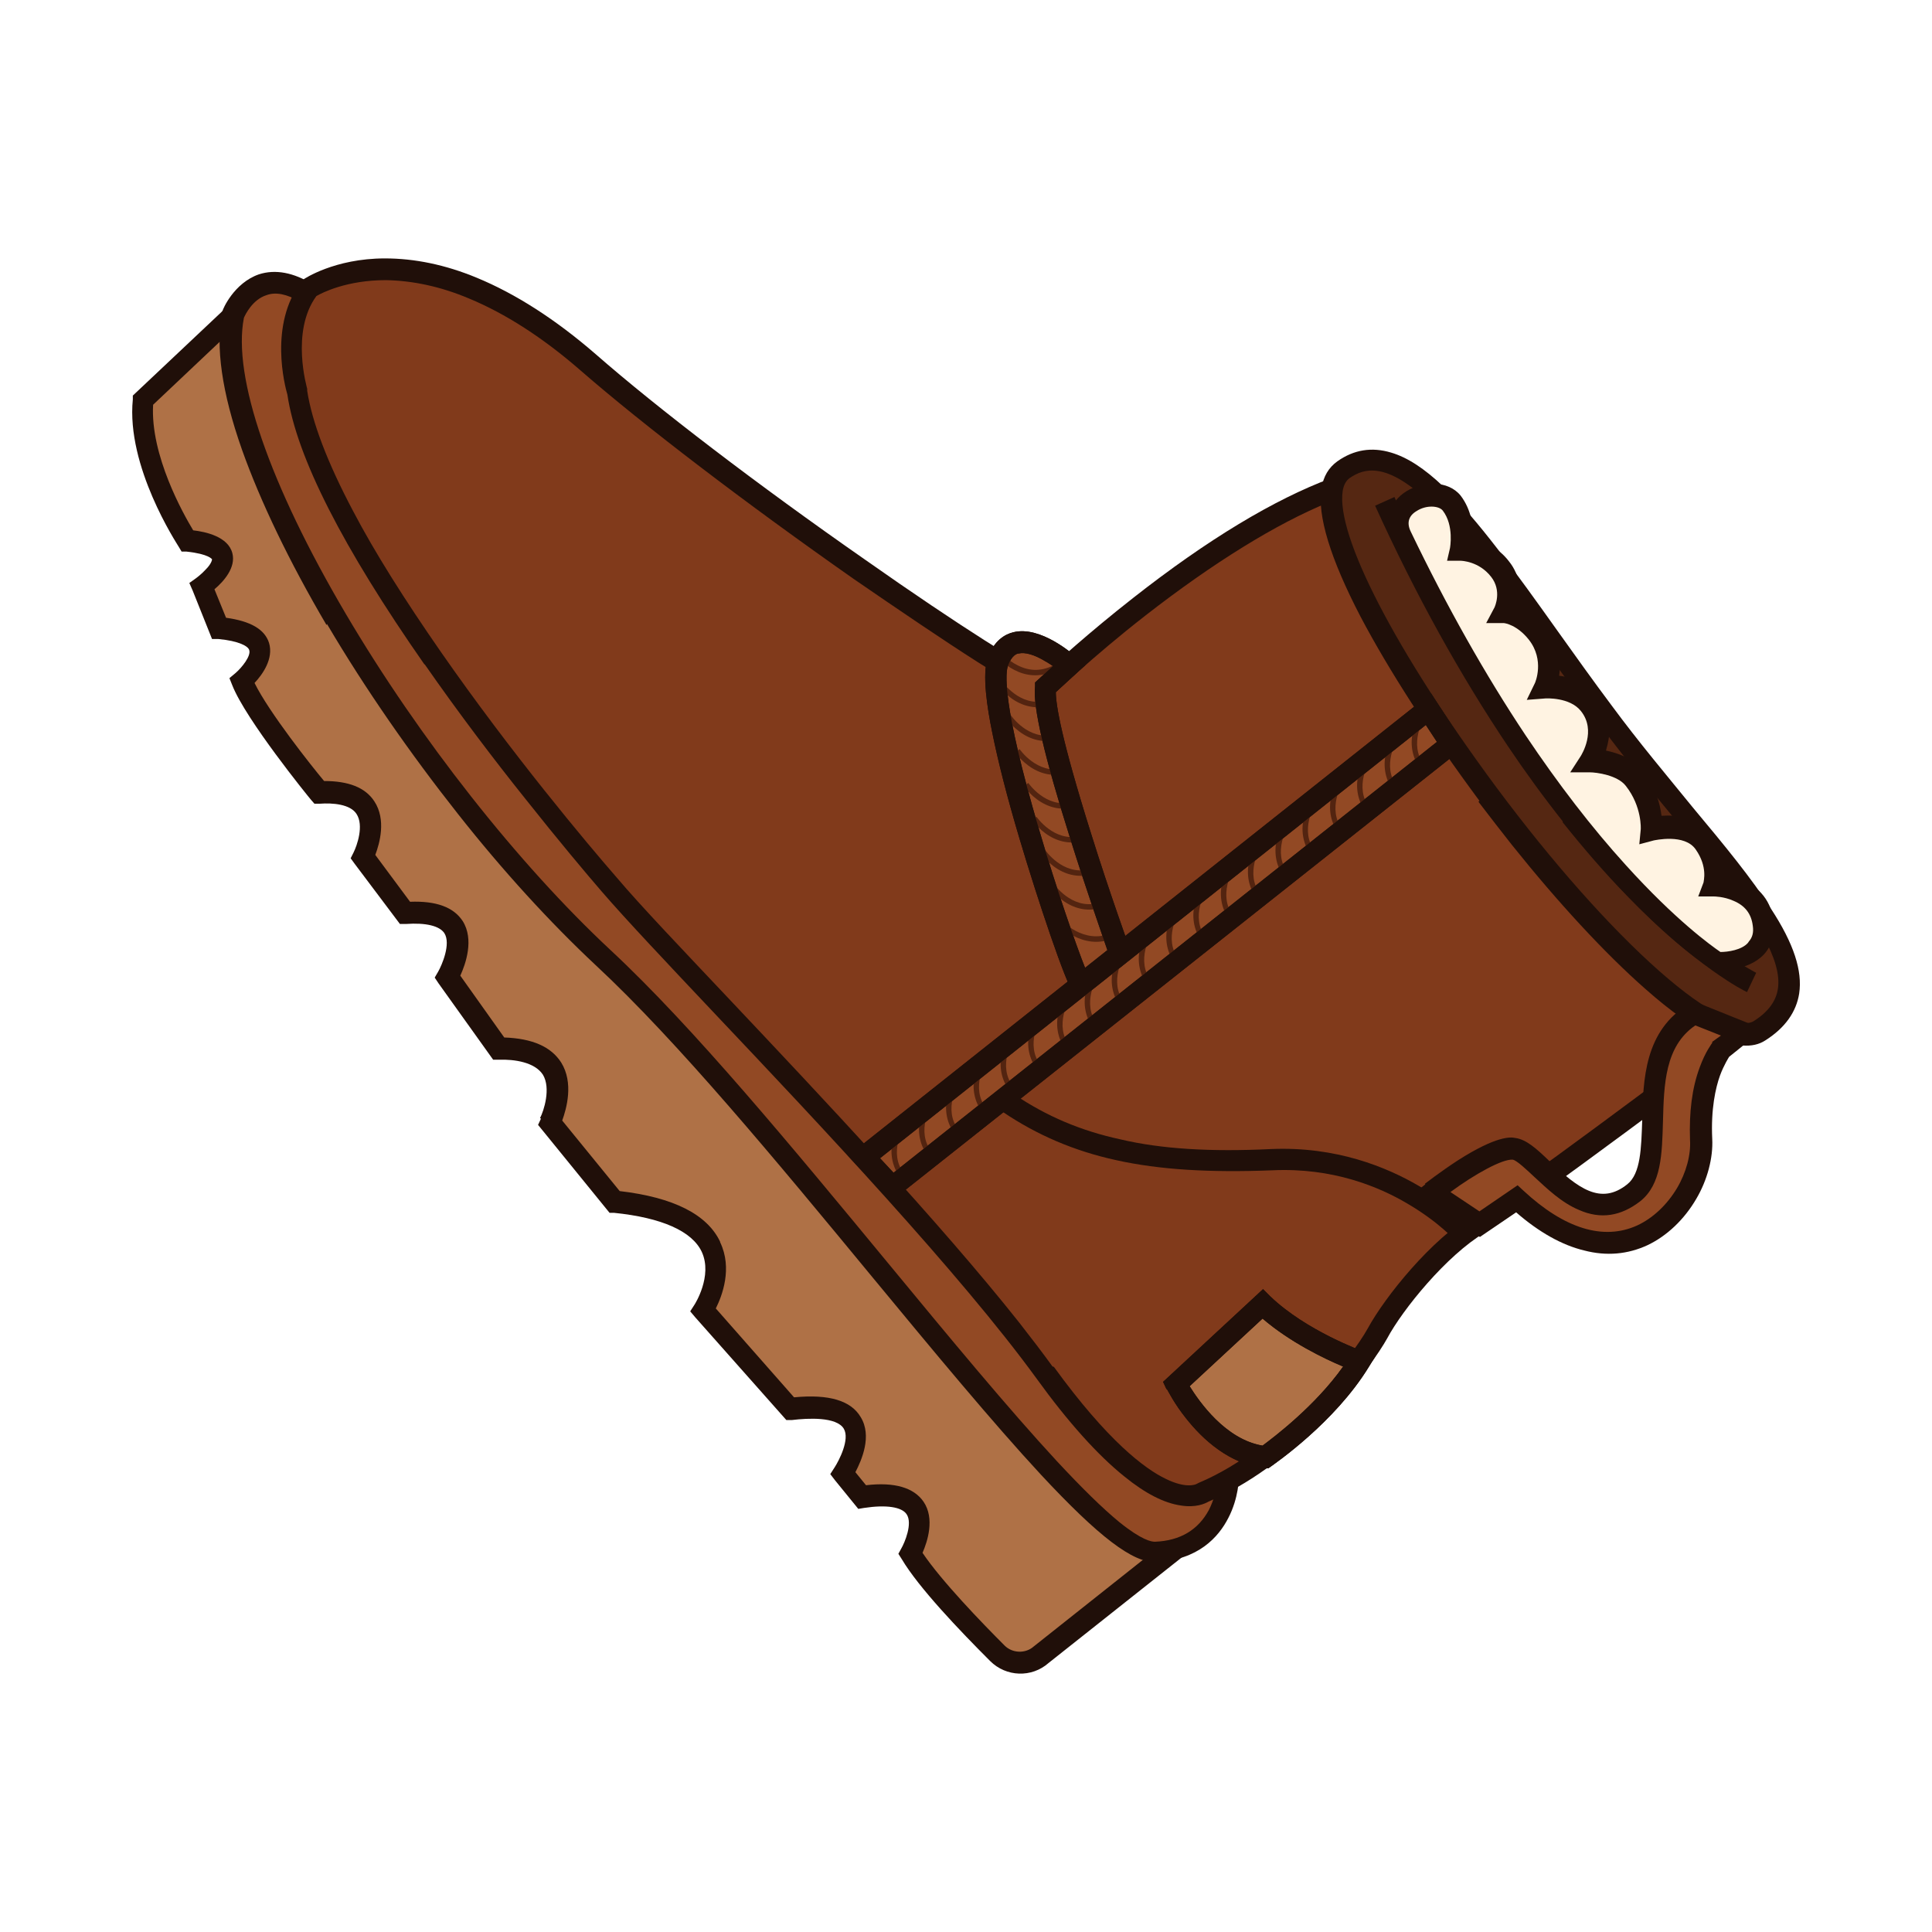 <?xml version="1.0" encoding="UTF-8"?>
<svg id="Layer_5" data-name="Layer 5" xmlns="http://www.w3.org/2000/svg" xmlns:xlink="http://www.w3.org/1999/xlink" viewBox="0 0 40 40">
  <defs>
    <style>
      .cls-1 {
        fill: #532410;
      }

      .cls-2 {
        fill: #af7146;
      }

      .cls-3 {
        fill: #813a1b;
      }

      .cls-4 {
        fill: #fff;
        filter: url(#drop-shadow-3);
      }

      .cls-5 {
        fill: #924924;
      }

      .cls-6 {
        fill: #200f09;
      }

      .cls-7 {
        fill: #552712;
      }

      .cls-8 {
        fill: #fff3e2;
      }
    </style>
    <filter id="drop-shadow-3" x="-4.49" y=".1" width="48.96" height="43.92" filterUnits="userSpaceOnUse">
      <feOffset dx="0" dy="2"/>
      <feGaussianBlur result="blur" stdDeviation="2"/>
      <feFlood flood-color="#000" flood-opacity=".4"/>
      <feComposite in2="blur" operator="in"/>
      <feComposite in="SourceGraphic"/>
    </filter>
  </defs>
  <path class="cls-4" d="M36.1,25.39c.34-.59.51-1.25.48-1.86-.02-.38.03-.65.08-.8.19-.05.36-.12.52-.23.86-.55,1.13-1.26,1.21-1.76.16-1.01-.35-1.93-.75-2.55-.03-.05-.07-.1-.1-.15l-.04-.06s-.04-.05-.05-.08c-.19-.27-.41-.56-.69-.91-.26-.33-.55-.68-.82-1-.31-.38-.67-.81-1.02-1.25-.23-.29-.43-.56-.62-.81-.39-.52-.75-1.03-1.1-1.52-.29-.4-.56-.79-.83-1.15-.06-.12-.13-.23-.22-.33-.07-.08-.13-.15-.19-.21-.08-.11-.17-.22-.25-.32-.09-.12-.18-.23-.27-.33-.08-.18-.17-.35-.29-.5h0s0-.02,0-.02c-.19-.24-.43-.42-.71-.53-.45-.38-.88-.63-1.32-.76-.72-.21-1.46-.09-2.08.34-.19.13-.35.29-.48.48-1.15.52-2.43,1.32-3.81,2.41-.25.19-.5.4-.75.6-.44-.17-.88-.21-1.29-.11-.05.01-.09.03-.14.04-.49-.32-1.16-.77-2.01-1.37-2.17-1.53-4.22-3.09-5.48-4.18-.92-.8-1.86-1.4-2.78-1.77-.79-.32-1.58-.49-2.34-.48-.77,0-1.37.17-1.77.34-.49-.11-.9-.05-1.19.05-.69.23-1.09.73-1.29,1.08l-1.76,1.67-.31.29-.04.43v.08c-.15,1.4.55,2.82.93,3.48l-.03.02.34.84.07.16.4.99.26.64h.03s.07.17.07.17l.06.15c.21.52.75,1.34,1.62,2.43.11.14.18.23.2.25l.07.09.34.42-.05.1.42.56.08.11.95,1.27.31.42-.04.06.43.6.08.12,1.13,1.58.35.49h.31s-.17.34-.17.34l.46.57.09.11,1.4,1.71.3.37.47.05h.09c.41.05.66.12.8.17l-.07.1-.48.73.58.66.11.13,1.88,2.14.35.4v.02s.53.66.53.66l.1.13.48.59.41.5.14-.02.2.32.07.11c.11.18.25.38.43.6.37.47.9,1.05,1.58,1.72.75.75,1.95.79,2.75.11l2.54-2.01c.64-.25,1.15-.71,1.46-1.33.07-.14.13-.28.18-.43.06-.04.13-.09.19-.13l.08-.05.07-.05c.15-.1,1.49-1.03,2.32-2.35.19-.26.34-.5.45-.68.23-.42.89-1.24,1.44-1.64l.11-.07.07-.05c.38.24.77.4,1.16.5.71.17,1.42.11,2.06-.19.62-.29,1.16-.79,1.53-1.43Z"/>
  <path class="cls-2" d="M24.36,32.03l-2.8,2.22c-.26.24-.66.23-.91-.02-.55-.55-1.44-1.48-1.8-2.07,0,0,.82-1.43-1-1.17l-.4-.49s1.08-1.58-1.09-1.33l-1.8-2.05s1.28-1.93-1.83-2.24l-1.34-1.63s.77-1.55-1.06-1.54l-1.06-1.48s.85-1.46-.88-1.32l-.87-1.16s.7-1.42-.9-1.33c0,0-1.33-1.62-1.6-2.31,0,0,1.09-.94-.48-1.1l-.35-.86s1.14-.8-.31-.95c0,0-1.05-1.58-.92-2.91l1.87-1.77,14.46,16.29,5.07,9.23Z"/>
  <path class="cls-6" d="M11.18,23.15c.08-.15.23-.62.06-.9-.17-.26-.59-.32-.91-.31h-.12s-1.13-1.58-1.13-1.58l-.08-.12.07-.12c.08-.14.27-.58.13-.8-.1-.15-.38-.22-.8-.19h-.12s-.94-1.25-.94-1.25l-.08-.11.06-.12c.07-.14.22-.56.06-.8-.13-.2-.49-.23-.76-.21h-.11s-.07-.08-.07-.08c-.06-.07-1.35-1.66-1.63-2.37l-.06-.15.12-.1c.14-.12.33-.36.29-.48-.02-.08-.21-.19-.64-.23h-.13s-.4-1-.4-1l-.07-.16.14-.1s.11-.08.2-.18c.12-.12.13-.2.13-.21,0,0-.06-.11-.53-.16h-.1s-.06-.1-.06-.1c-.04-.07-1.09-1.66-.95-3.05v-.08s2.1-1.98,2.1-1.98l14.61,16.46.02.02,5.17,9.41-2.94,2.33c-.35.31-.88.29-1.21-.04-.64-.64-1.48-1.52-1.83-2.11l-.07-.11.06-.11c.07-.12.24-.52.11-.71-.1-.15-.42-.2-.88-.13l-.12.02-.48-.59-.1-.13.09-.14c.09-.14.32-.58.19-.8-.15-.25-.74-.22-1.07-.18h-.12s-1.88-2.12-1.88-2.12l-.11-.13.09-.14s.38-.59.15-1.09c-.2-.43-.83-.71-1.82-.81h-.09s-1.39-1.71-1.39-1.71l-.09-.11.06-.13ZM14.91,25.72c.26.54.04,1.11-.09,1.37l1.62,1.84c.73-.07,1.18.07,1.38.41.24.39.02.89-.11,1.14l.22.27c.59-.07.99.05,1.19.34.24.35.08.83-.02,1.06.39.58,1.22,1.44,1.7,1.92.16.16.43.17.6.02h0s2.66-2.11,2.66-2.11l-4.97-9.04L4.81,6.83l-1.64,1.55c-.06,1.05.63,2.27.83,2.6.26.03.72.13.81.47.08.3-.18.59-.37.75l.24.59c.51.07.8.24.89.52.1.33-.14.66-.3.83.3.61,1.18,1.72,1.44,2.03.5,0,.85.13,1.04.42.25.38.11.87.02,1.11l.72.97c.54-.02.9.11,1.09.4.24.38.06.89-.05,1.13l.91,1.28c.58.02.97.19,1.18.52.26.42.11.95.02,1.2l1.19,1.46c1.11.13,1.81.48,2.08,1.05Z"/>
  <path class="cls-5" d="M25.41,30.6s-.01,1.46-1.51,1.53-7.48-8.62-11.43-12.3S4.26,9.26,4.83,6.51c0,0,.43-1.13,1.54-.43l3.4,7.76,7.9,9.37,6.09,6.53,1.66.85Z"/>
  <path class="cls-6" d="M6.76,12.94c-.77-1.31-1.37-2.56-1.75-3.63-.42-1.19-.55-2.14-.41-2.84v-.02s.01-.02.01-.02c0-.02.23-.57.75-.75.34-.11.72-.04,1.12.21l.06.04,3.42,7.79,7.88,9.34,6.06,6.5,1.75.89v.14s0,.42-.22.84c-.2.39-.62.87-1.5.91-.47.02-1.18-.52-2.38-1.81-1-1.08-2.21-2.54-3.49-4.09-1.98-2.4-4.03-4.88-5.73-6.46-.94-.88-1.92-1.95-2.85-3.13-.98-1.24-1.92-2.59-2.71-3.93ZM23.62,29.93l-6.11-6.56h0s-7.9-9.38-7.9-9.38l-.02-.02-3.39-7.73c-.26-.15-.49-.2-.68-.13-.29.09-.44.4-.47.47-.24,1.22.53,3.45,2.11,6.13,1.52,2.58,3.57,5.18,5.48,6.96,1.72,1.6,3.78,4.1,5.77,6.51,1.27,1.54,2.48,3,3.47,4.07.53.57.95.98,1.29,1.26.47.38.67.41.74.41.53-.02.9-.25,1.12-.66.1-.2.15-.4.16-.52l-1.56-.8Z"/>
  <path class="cls-3" d="M36.07,21.37s-4.6,3.47-5.44,3.97-1.78,1.68-2.11,2.28-1.78,2.53-3.6,3.3c0,0-.96.72-3.28-2.48-2.31-3.19-7.44-8.28-9.01-10.1s-6.03-7.29-6.46-10.2c0,0-.4-1.31.25-2.15,0,0,2.23-1.55,5.77,1.53,2.95,2.57,8.93,6.67,9.47,6.73,0,0,3.19-3.07,5.98-4.12,0,0,2.74,6,8.43,11.25Z"/>
  <path class="cls-6" d="M8.79,13.76c-1.69-2.42-2.65-4.3-2.84-5.59-.05-.17-.39-1.45.29-2.34l.02-.03.03-.02s.63-.43,1.68-.43c.61,0,1.25.13,1.9.4.8.33,1.63.86,2.46,1.58,1.28,1.12,3.36,2.71,5.57,4.25,2.06,1.45,3.33,2.22,3.69,2.39.25-.23.95-.87,1.87-1.59,1.54-1.21,2.92-2.04,4.1-2.48l.19-.07.09.19s.7,1.52,2.07,3.64c.81,1.24,1.69,2.45,2.62,3.6,1.16,1.43,2.4,2.76,3.69,3.94l.2.18-.21.16c-.19.14-4.62,3.48-5.47,3.98-.79.47-1.7,1.59-2.02,2.19-.15.27-.58.91-1.28,1.63-.98,1.02-1.86,1.51-2.42,1.75-.07.04-.26.13-.57.08-.35-.05-.74-.25-1.17-.6-.55-.44-1.17-1.13-1.82-2.03-1.57-2.16-4.49-5.26-6.62-7.51-1.01-1.07-1.88-1.99-2.38-2.57-.32-.37-.9-1.06-1.59-1.93-.64-.8-1.37-1.76-2.08-2.78ZM21.82,28.3c1.11,1.53,1.88,2.11,2.32,2.32.41.2.61.12.64.1h0s.04-.02.04-.02c1.73-.73,3.17-2.6,3.5-3.2.36-.66,1.32-1.85,2.19-2.36.72-.43,4.3-3.11,5.21-3.8-1.24-1.16-2.43-2.44-3.55-3.81-.94-1.16-1.83-2.38-2.65-3.64-1.11-1.71-1.78-3.02-2.01-3.49-1.08.44-2.39,1.25-3.79,2.34-1.13.88-1.92,1.65-1.93,1.65l-.08.07h-.1c-.07-.02-.25-.04-1.38-.76-.69-.44-1.59-1.05-2.55-1.71-2.24-1.57-4.35-3.18-5.66-4.32-.78-.68-1.56-1.18-2.31-1.49-.59-.25-1.17-.37-1.72-.38-.81,0-1.32.26-1.44.33-.54.74-.19,1.91-.19,1.92v.02s0,.02,0,.02c.1.65.42,1.49.95,2.49.45.86,1.07,1.84,1.82,2.92,1.46,2.1,3.03,3.97,3.64,4.67.49.58,1.36,1.49,2.37,2.56,1.86,1.97,4.31,4.57,5.96,6.65.25.32.48.62.69.91Z"/>
  <path class="cls-6" d="M20.76,23.02c.71.48,1.48.81,2.35,1,.9.2,1.95.26,3.23.21,1.25-.06,2.21.34,2.8.69.65.38,1,.77,1,.78l.33-.29s-.39-.45-1.1-.86c-.65-.38-1.7-.82-3.06-.76-1.24.06-2.26,0-3.11-.2-.83-.18-1.53-.48-2.2-.93l-.25.37Z"/>
  <path class="cls-2" d="M28.14,28.19s-1.21-.42-2-1.19l-1.79,1.66s.69,1.38,1.84,1.51c0,0,1.25-.85,1.95-1.98Z"/>
  <path class="cls-6" d="M24.15,28.76l-.07-.15,2.07-1.92.15.15c.75.72,1.91,1.13,1.92,1.14l.26.09-.14.23c-.71,1.16-1.96,2.01-2.01,2.05l-.07.05h-.08c-.73-.09-1.28-.6-1.62-1.03-.25-.31-.38-.58-.4-.61ZM27.8,28.29c-.38-.16-1.09-.5-1.66-.99l-1.51,1.4c.2.32.74,1.1,1.51,1.23.24-.18,1.09-.82,1.67-1.64Z"/>
  <path class="cls-6" d="M24.15,28.76l-.07-.15,2.07-1.92.15.15c.75.72,1.91,1.13,1.92,1.14l.26.09-.14.23c-.71,1.16-1.96,2.01-2.01,2.05l-.07.05h-.08c-.73-.09-1.28-.6-1.62-1.03-.25-.31-.38-.58-.4-.61ZM27.8,28.29c-.38-.16-1.09-.5-1.66-.99l-1.51,1.4c.2.32.74,1.1,1.51,1.23.24-.18,1.09-.82,1.67-1.64Z"/>
  <path class="cls-5" d="M23.19,19.76s-1.65-4.61-1.55-5.52l.5-.46s-1.13-1.03-1.48-.08,1.53,6.46,1.72,6.7l.81-.64Z"/>
  <path class="cls-6" d="M22.21,20.53c-.15-.19-.72-1.88-1.1-3.16-.26-.87-.45-1.62-.57-2.22-.1-.49-.21-1.19-.09-1.53.13-.36.36-.49.53-.53.56-.14,1.23.45,1.31.52l.18.16-.61.56c0,.27.12.99.73,2.93.39,1.25.81,2.4.81,2.41l.05.15-1.11.88-.14-.18ZM22.17,17.4c-.55-1.74-.79-2.78-.74-3.19v-.08s.37-.34.37-.34c-.05-.03-.1-.07-.16-.1-.23-.14-.42-.19-.55-.16-.03,0-.14.03-.22.25-.05.13-.14.75.65,3.42.36,1.23.76,2.37.95,2.85l.46-.37c-.12-.35-.45-1.29-.76-2.28Z"/>
  <path class="cls-1" d="M20.64,13.59s.14.17.36.28c.21.11.53.19.91-.02l-.05-.1c-.27.15-.53.16-.8.02-.2-.1-.32-.25-.32-.26l-.09.07Z"/>
  <path class="cls-1" d="M20.69,14.22c.04.05.13.15.24.23.23.17.49.23.75.17l-.03-.11c-.54.13-.9-.4-.9-.4l-.09.06s.01.02.04.05Z"/>
  <path class="cls-1" d="M20.87,14.92c.04.05.13.15.24.23.23.17.49.23.75.17l-.03-.11c-.54.13-.9-.4-.9-.4l-.09.06s.01.02.04.05Z"/>
  <path class="cls-1" d="M21.05,15.62c.04.05.13.15.24.23.23.17.49.23.75.17l-.03-.11c-.54.13-.9-.4-.9-.4l-.09.06s.01.02.04.05Z"/>
  <path class="cls-1" d="M21.23,16.32c.04.05.13.15.24.23.23.17.49.23.75.17l-.03-.11c-.54.13-.9-.4-.9-.4l-.09.06s.01.02.04.05Z"/>
  <path class="cls-1" d="M21.4,17.02c.04.05.13.15.24.23.23.17.49.23.75.17l-.03-.11c-.54.13-.9-.4-.9-.4l-.09.06s.01.02.04.05Z"/>
  <path class="cls-1" d="M21.58,17.71c.04.05.13.15.24.23.23.17.49.23.75.17l-.03-.11c-.54.13-.9-.4-.9-.4l-.09.06s.01.02.04.05Z"/>
  <path class="cls-1" d="M21.76,18.41c.04.05.13.15.24.23.23.17.49.23.75.17l-.03-.11c-.54.13-.9-.4-.9-.4l-.09.06s.01.02.04.05Z"/>
  <path class="cls-1" d="M21.84,19.08s.47.55,1.08.39l-.03-.11c-.54.14-.96-.35-.97-.36l-.09.07Z"/>
  <path class="cls-6" d="M22.21,20.53c-.15-.19-.72-1.88-1.1-3.16-.26-.87-.45-1.62-.57-2.22-.1-.49-.21-1.19-.09-1.53.13-.36.36-.49.53-.53.56-.14,1.23.45,1.31.52l.18.16-.61.56c0,.27.12.99.73,2.93.39,1.25.81,2.4.81,2.41l.05.15-1.11.88-.14-.18ZM22.17,17.4c-.55-1.74-.79-2.78-.74-3.19v-.08s.37-.34.37-.34c-.05-.03-.1-.07-.16-.1-.23-.14-.42-.19-.55-.16-.03,0-.14.03-.22.25-.05.13-.14.75.65,3.42.36,1.23.76,2.37.95,2.85l.46-.37c-.12-.35-.45-1.29-.76-2.28Z"/>
  <path class="cls-7" d="M27.82,9.73c-.86.6.61,3.51,2.99,6.72s4.84,5.41,5.63,4.9c1.85-1.19-.86-3.39-3.24-6.6s-3.96-6-5.38-5.01Z"/>
  <path class="cls-6" d="M30.63,16.58c-1.03-1.39-1.88-2.71-2.46-3.81-.63-1.21-.9-2.1-.81-2.66.04-.25.15-.43.33-.56h0c.34-.24.71-.3,1.11-.18.34.1.69.33,1.08.7.71.68,1.49,1.76,2.38,3.01.35.49.72,1.01,1.11,1.53.56.76,1.16,1.47,1.68,2.11.66.79,1.22,1.47,1.62,2.1.47.72.65,1.28.58,1.75-.06.38-.29.71-.7.97-.26.17-.63.14-1.1-.08-.39-.19-.86-.52-1.39-.99-.84-.74-1.8-1.78-2.76-2.98-.23-.29-.46-.59-.69-.89ZM34.71,17c-.53-.64-1.12-1.36-1.69-2.13-.39-.53-.76-1.04-1.12-1.54-.88-1.24-1.65-2.3-2.33-2.95-.87-.82-1.33-.69-1.63-.48h0c-.07.05-.12.14-.14.26-.15.92,1.1,3.33,3.18,6.14,1.16,1.56,2.36,2.91,3.38,3.81.5.44.93.75,1.29.92.31.15.54.19.66.11.3-.19.46-.41.5-.67.09-.61-.48-1.47-1.28-2.48-.26-.32-.54-.66-.83-1.01Z"/>
  <path class="cls-6" d="M32.35,17.02c.44.55.88,1.06,1.33,1.52,1.45,1.49,2.44,1.98,2.49,2l.19-.4s-.25-.12-.66-.42c-.38-.27-.99-.76-1.72-1.52-.82-.85-1.63-1.86-2.41-3.01-.97-1.43-1.87-3.08-2.7-4.9l-.4.18c.84,1.85,1.77,3.52,2.75,4.98.37.55.75,1.07,1.14,1.56Z"/>
  <path class="cls-8" d="M29.03,11.08c-.34-.71.74-1.07,1.04-.67s.19.96.19.96c0,0,.48,0,.81.41s.09.88.09.88c0,0,.36.02.68.43.43.55.15,1.13.15,1.13,0,0,.61-.04.92.34.43.54,0,1.19,0,1.19,0,0,.64.02.92.37.4.51.35,1.06.35,1.06,0,0,.78-.19,1.11.28s.18.88.18.88c0,0,.94,0,1.02.81s-.95.75-.95.75c0,0-3.26-1.98-6.54-8.82Z"/>
  <path class="cls-6" d="M31.25,15.46c-.85-1.28-1.67-2.72-2.42-4.29h0c-.18-.38-.07-.78.29-1,.34-.21.86-.23,1.12.09,0,0,0,0,0,0,.23.3.27.67.26.9.21.05.51.16.74.46.25.31.24.64.2.86.16.07.38.19.57.45.31.39.31.8.27,1.06.24.03.58.13.8.41s.29.62.21.98c-.01.06-.03.11-.04.16.24.05.57.16.76.41.27.34.36.7.39.94.31-.02.8.01,1.08.41.2.3.26.59.25.81.09.02.2.05.31.09.4.17.64.47.68.89.04.34-.09.55-.2.67-.33.35-.91.33-.98.33h-.06s-.05-.03-.05-.03c-.03-.02-.86-.53-2.09-1.89-.3-.33-.59-.68-.88-1.04-.42-.53-.83-1.09-1.23-1.69ZM36.21,19.49c.07-.08.1-.18.08-.32-.03-.25-.16-.42-.4-.52-.2-.09-.4-.09-.41-.09h-.32s.11-.29.11-.29c0-.03.09-.32-.16-.68-.23-.34-.86-.19-.87-.19l-.3.08.03-.31s.03-.47-.31-.9c-.17-.22-.6-.28-.75-.28h-.4s.22-.34.22-.34c.01-.02.33-.52,0-.93-.23-.29-.73-.26-.73-.26l-.39.03.17-.35s.21-.47-.13-.9c0,0,0,0,0,0-.24-.3-.49-.34-.52-.34h-.36s.17-.32.17-.32c.01-.02.16-.35-.07-.64-.25-.32-.61-.33-.63-.33h-.28s.06-.26.06-.26c0,0,.09-.47-.15-.78,0,0,0,0,0,0-.08-.1-.34-.12-.54.01-.17.1-.21.25-.12.43h0c.74,1.54,1.54,2.96,2.38,4.22.67,1,1.37,1.91,2.07,2.68,1.03,1.14,1.77,1.67,1.96,1.8.15,0,.44-.04.57-.19Z"/>
  <g>
    <polygon class="cls-5" points="29.58 14.69 17.9 23.96 18.48 24.58 30.05 15.41 29.58 14.69"/>
    <path class="cls-6" d="M29.63,14.36l.71,1.09-11.89,9.42-.89-.94,12.06-9.57ZM29.75,15.36l-.23-.35-11.3,8.97.28.3,11.25-8.92Z"/>
  </g>
  <g>
    <path class="cls-1" d="M29.4,15.91l.09-.07c-.34-.43,0-.98,0-.99l-.1-.06s-.1.16-.14.37c-.06.28,0,.54.15.75Z"/>
    <path class="cls-1" d="M28.84,16.36l.09-.07c-.34-.43,0-.98,0-.99l-.1-.06s-.1.16-.14.37c-.06.28,0,.54.15.75Z"/>
    <path class="cls-1" d="M28.27,16.8l.09-.07c-.34-.43,0-.98,0-.99l-.1-.06s-.1.16-.14.37c-.06.28,0,.54.15.75Z"/>
    <path class="cls-1" d="M27.71,17.25l.09-.07c-.34-.43,0-.98,0-.99l-.1-.06s-.1.16-.14.37c-.06.28,0,.54.15.75Z"/>
    <path class="cls-1" d="M27.14,17.7l.09-.07c-.34-.43,0-.98,0-.99l-.1-.06s-.1.16-.14.37c-.06.28,0,.54.15.75Z"/>
    <path class="cls-1" d="M26.58,18.15l.09-.07c-.34-.43,0-.98,0-.99l-.1-.06s-.1.16-.14.37c-.06.28,0,.54.15.75Z"/>
    <path class="cls-1" d="M26.01,18.59l.09-.07c-.34-.43,0-.98,0-.99l-.1-.06s-.1.16-.14.37c-.06.28,0,.54.15.75Z"/>
    <path class="cls-1" d="M25.45,19.04l.09-.07c-.34-.43,0-.98,0-.99l-.1-.06s-.1.16-.14.37c-.06.28,0,.54.15.75Z"/>
    <path class="cls-1" d="M24.88,19.49l.09-.07c-.34-.43,0-.98,0-.99l-.1-.06s-.1.16-.14.37c-.06.28,0,.54.15.75Z"/>
    <path class="cls-1" d="M24.32,19.94l.09-.07c-.34-.43,0-.98,0-.99l-.1-.06s-.1.16-.14.37c-.06.28,0,.54.15.75Z"/>
    <path class="cls-1" d="M23.75,20.39l.09-.07c-.34-.43,0-.98,0-.99l-.1-.06s-.1.16-.14.37c-.06.28,0,.54.15.75Z"/>
    <path class="cls-1" d="M23.19,20.83l.09-.07c-.34-.43,0-.98,0-.99l-.1-.06s-.1.16-.14.37c-.06.28,0,.54.15.75Z"/>
    <path class="cls-1" d="M22.63,21.28l.09-.07c-.34-.43,0-.98,0-.99l-.1-.06s-.1.16-.14.37c-.06.28,0,.54.15.75Z"/>
    <path class="cls-1" d="M22.06,21.73l.09-.07c-.34-.43,0-.98,0-.99l-.1-.06s-.1.16-.14.37c-.06.28,0,.54.15.75Z"/>
    <path class="cls-1" d="M21.46,22.13l.09-.07c-.34-.43,0-.98,0-.99l-.1-.06s-.1.16-.14.37c-.06.28,0,.54.15.75Z"/>
    <path class="cls-1" d="M20.89,22.57l.09-.07c-.34-.43,0-.98,0-.99l-.1-.06s-.1.16-.14.37c-.06.28,0,.54.15.75Z"/>
    <path class="cls-1" d="M20.33,23.02l.09-.07c-.34-.43,0-.98,0-.99l-.1-.06s-.1.16-.14.37c-.06.28,0,.54.15.75Z"/>
    <path class="cls-1" d="M19.76,23.47l.09-.07c-.34-.43,0-.98,0-.99l-.1-.06s-.1.16-.14.37c-.06.28,0,.54.15.75Z"/>
    <path class="cls-1" d="M19.2,23.92l.09-.07c-.34-.43,0-.98,0-.99l-.1-.06s-.1.16-.14.37c-.06.28,0,.54.15.75Z"/>
    <path class="cls-1" d="M18.63,24.37l.09-.07c-.34-.43,0-.98,0-.99l-.1-.06s-.1.16-.14.37c-.06.28,0,.54.15.75Z"/>
  </g>
  <path class="cls-6" d="M29.63,14.36l.71,1.09-11.89,9.42-.89-.94,12.06-9.57ZM29.75,15.36l-.23-.35-11.3,8.97.28.3,11.25-8.92Z"/>
  <path class="cls-5" d="M35.08,20.97l.99.4-.44.36s-.47.56-.41,1.86-1.56,3.34-3.82,1.23l-.77.52-.99-.65s1.21-.96,1.7-.9,1.39,1.77,2.48.91c.84-.66-.2-2.87,1.26-3.72"/>
  <path class="cls-6" d="M29.5,24.51s.32-.25.69-.49c.8-.51,1.09-.48,1.18-.46.23.03.44.22.71.48.59.56,1.06.92,1.61.48.28-.22.29-.75.31-1.32.02-.84.04-1.87.98-2.42l.09-.05,1.44.58-.71.57s-.11.17-.19.39c-.09.25-.19.69-.16,1.31.02.39-.1.85-.33,1.24-.25.43-.61.77-1.01.96-.41.19-.85.23-1.31.11-.46-.11-.94-.38-1.41-.79l-.75.51-1.37-.9.24-.19ZM31.41,24.53l.13.12c.85.79,1.66,1.04,2.36.72.32-.15.61-.42.82-.77.19-.32.29-.69.27-1-.02-.57.04-1.07.2-1.5.12-.33.25-.49.26-.51v-.02s.18-.13.18-.13l-.53-.21c-.63.43-.65,1.22-.67,1.99-.02.67-.03,1.3-.47,1.65-.4.31-.82.38-1.27.18-.36-.15-.66-.44-.92-.68-.15-.14-.37-.35-.45-.36-.21-.02-.79.3-1.29.67l.6.4.79-.54Z"/>
</svg>